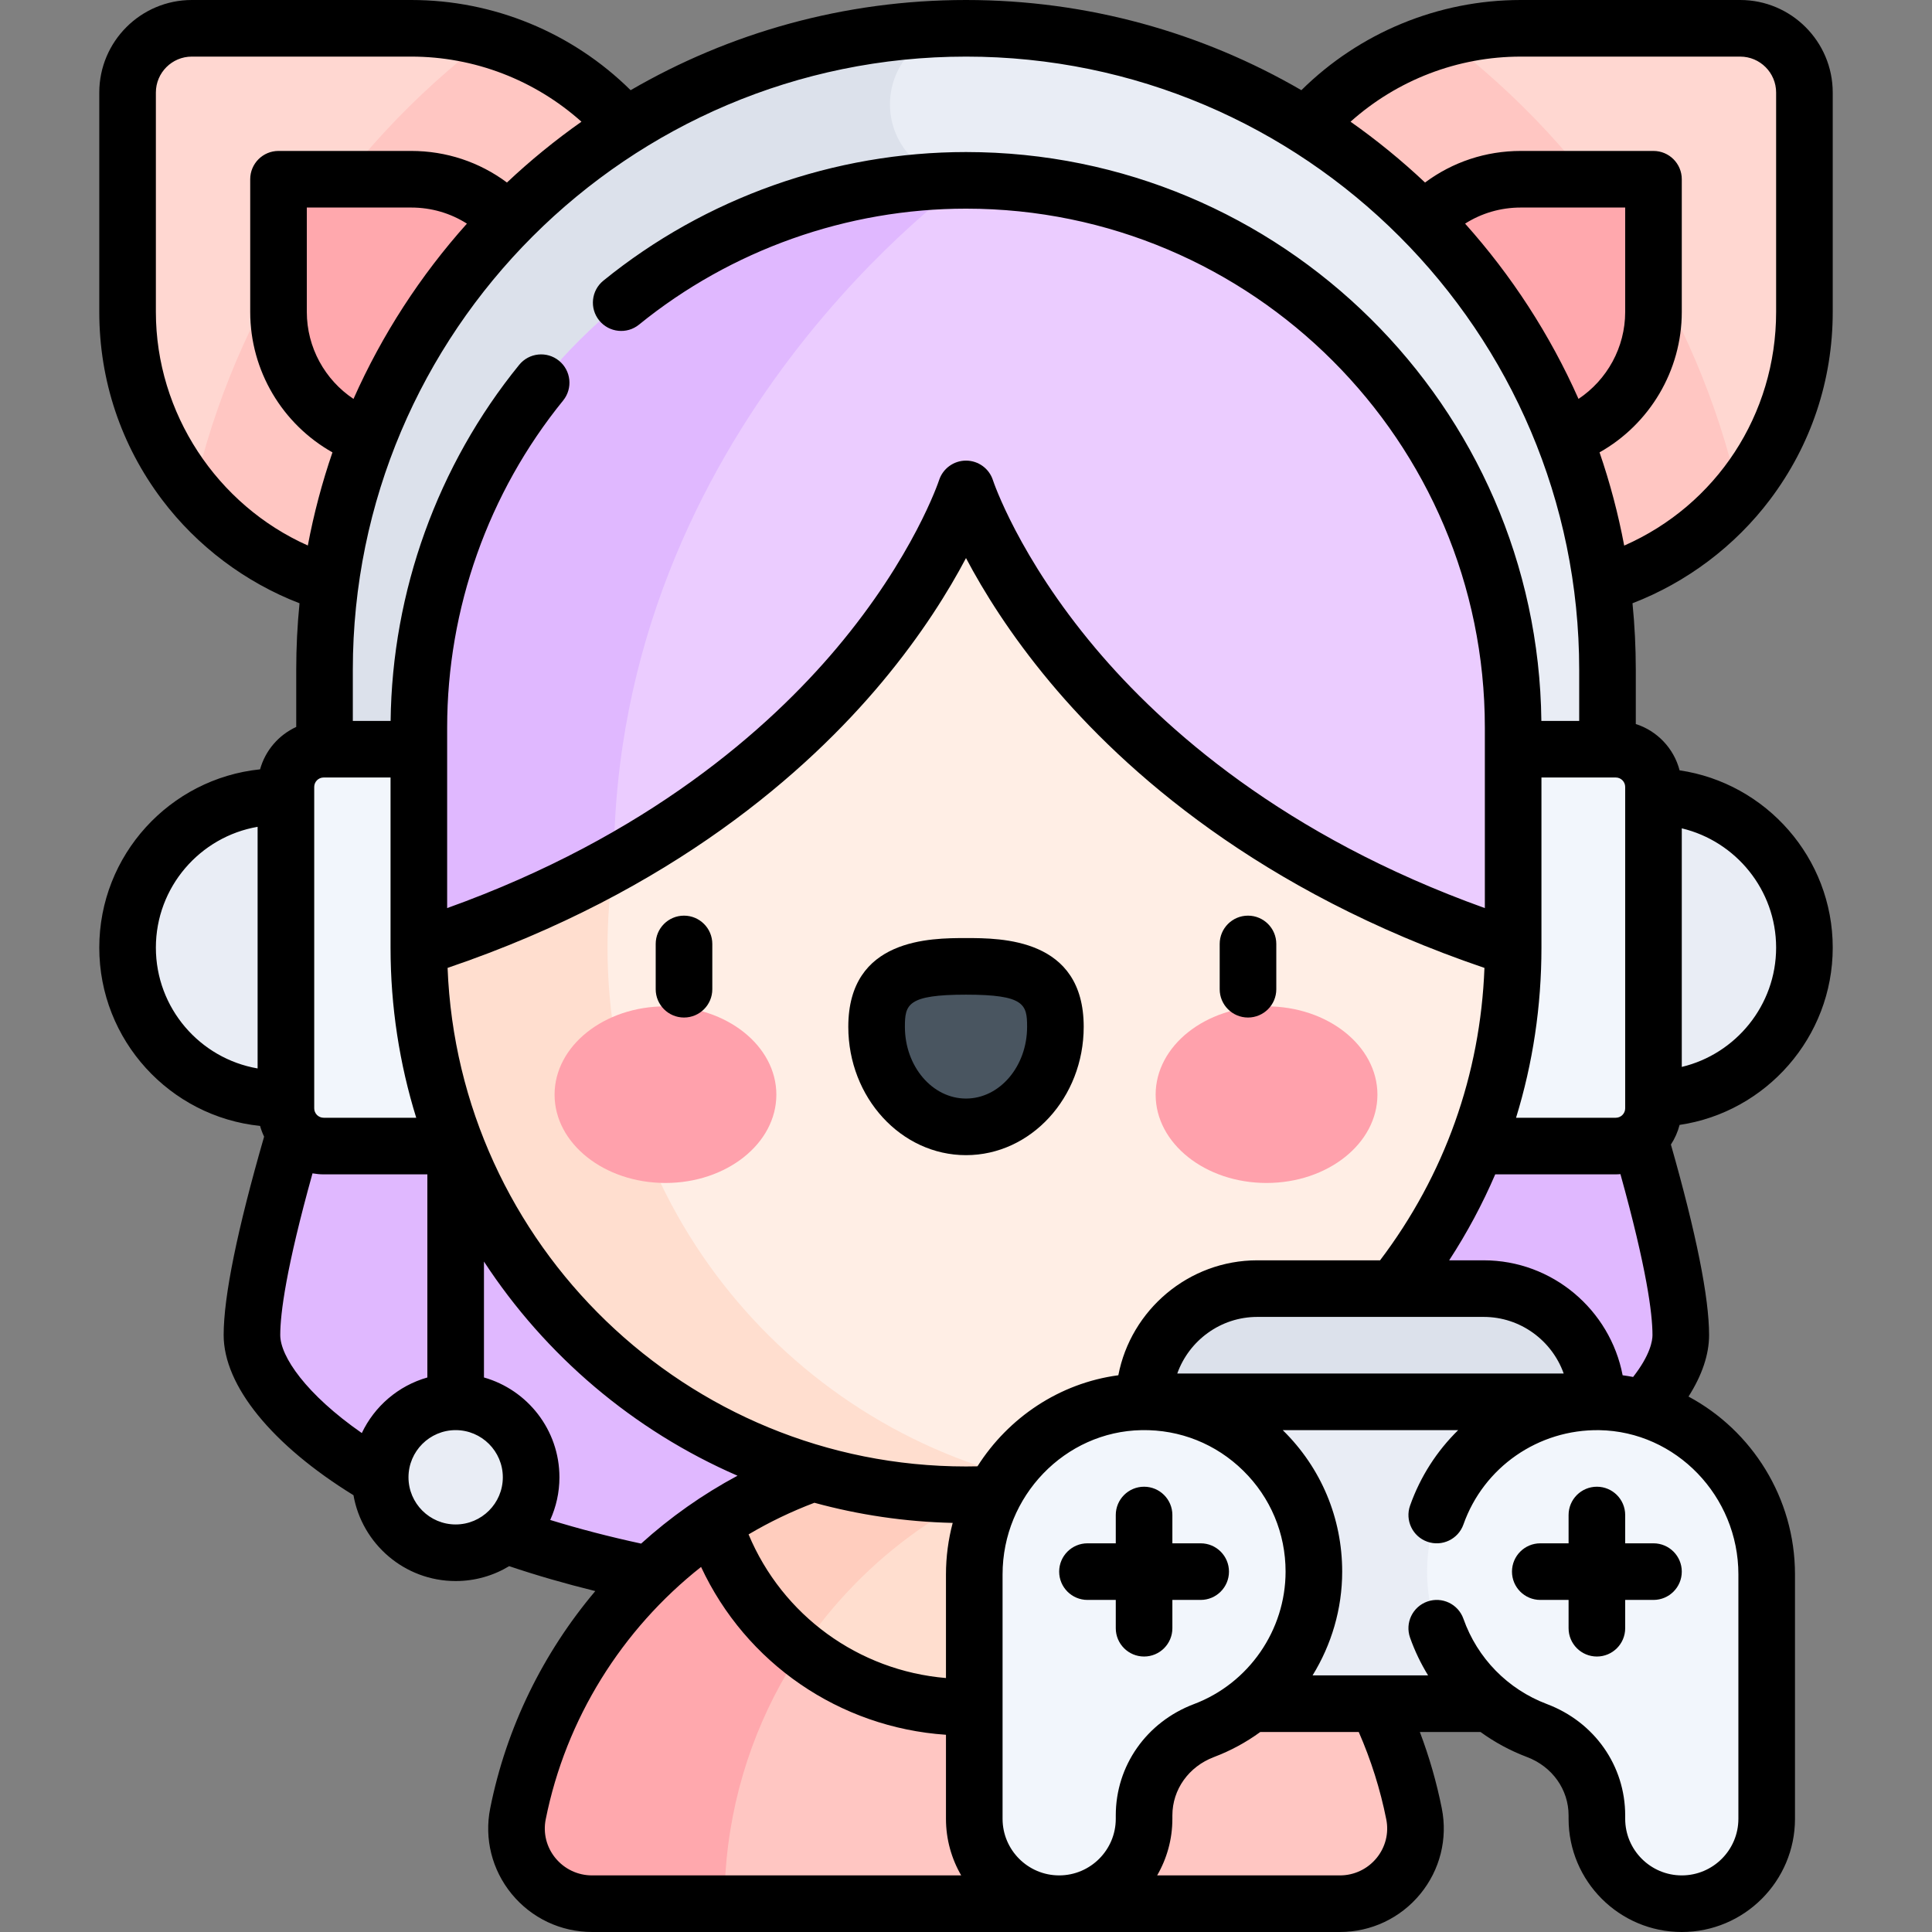 <svg id="Capa_1" enable-background="new 0 0 512 512" height="512" viewBox="0 0 512 512" width="512" xmlns="http://www.w3.org/2000/svg"><rect x="0" y="0" width="512" height="512" fill="#808080" stroke="none"/><g><g><path d="m461.169 7.5h-58.155c-41.519 0-75.176 33.657-75.176 75.176 0 41.518 33.657 75.176 75.176 75.176 41.518 0 75.176-33.657 75.176-75.176v-58.154c.001-9.401-7.62-17.022-17.021-17.022z" fill="#ffd7d1"/></g><g><path d="m382.85 10.258c-31.722 8.815-55.012 37.888-55.012 72.418 0 41.518 33.657 75.176 75.176 75.176 23.209 0 43.956-10.523 57.745-27.052-11.125-48.806-39.304-91.19-77.909-120.542z" fill="#ffc6c2"/></g><g><path d="m403.015 117.852c-19.396 0-35.176-15.78-35.176-35.176s15.78-35.176 35.176-35.176h35.176v35.176c0 19.396-15.78 35.176-35.176 35.176z" fill="#ffa8ad"/></g><g><path d="m50.831 7.5h58.155c41.519 0 75.176 33.657 75.176 75.176 0 41.518-33.657 75.176-75.176 75.176-41.518 0-75.176-33.657-75.176-75.176v-58.154c-.001-9.401 7.62-17.022 17.021-17.022z" fill="#ffd7d1"/></g><g><path d="m129.15 10.258c31.722 8.815 55.012 37.888 55.012 72.418 0 41.518-33.657 75.176-75.176 75.176-23.209 0-43.956-10.523-57.745-27.052 11.125-48.806 39.304-91.19 77.909-120.542z" fill="#ffc6c2"/></g><g><path d="m108.985 117.852c19.396 0 35.176-15.78 35.176-35.176s-15.78-35.176-35.176-35.176h-35.176v35.176c0 19.396 15.78 35.176 35.176 35.176z" fill="#ffa8ad"/></g><g><path d="m423.276 266.118h-334.357s-22.15 63.946-22.15 87.691 60.944 71.234 189.328 71.234 189.328-47.489 189.328-71.234c.001-23.745-22.149-87.691-22.149-87.691z" fill="#e0b8ff"/></g><g><path d="m256.002 7.5c-93.889 0-170 76.112-170 170v74.119h340v-74.119c0-93.888-76.112-170-170-170z" fill="#e9edf5"/></g><g><path d="m256 47.794c-11.127 0-20.147-9.02-20.147-20.147s9.02-20.147 20.147-20.147c-93.887.001-169.998 76.112-169.998 170v74.119h169.998z" fill="#dce1eb"/></g><g><circle cx="438.191" cy="251.131" fill="#e9edf5" r="40"/></g><g><circle cx="73.809" cy="251.131" fill="#e9edf5" r="40"/></g><g><path d="m85.77 303.716h51.215v-105.17h-51.215c-5.523 0-10 4.477-10 10v85.171c0 5.522 4.477 9.999 10 9.999z" fill="#f2f6fc"/></g><g><path d="m428.19 303.716h-51.215v-105.17h51.215c5.523 0 10 4.477 10 10v85.171c0 5.522-4.477 9.999-10 9.999z" fill="#f2f6fc"/></g><g><path d="m110.998 192.794v58.334h290v-58.334c0-80.081-64.919-145-145-145-80.081 0-145 64.919-145 145z" fill="#ebccff"/></g><g><path d="m110.998 192.794v58.334h51.679v-22.114c0-115.943 93.321-181.22 93.321-181.22-80.081 0-145 64.919-145 145z" fill="#e0b8ff"/></g><g><path d="m322.755 403.479h-133.513c-26.414 17.49-45.572 45.061-51.982 77.229-2.456 12.324 7.076 23.793 19.643 23.793h198.191c12.566 0 22.098-11.469 19.642-23.793-6.41-32.169-25.567-59.739-51.981-77.229z" fill="#ffc6c2"/></g><g><path d="m189.244 403.479c-26.414 17.49-45.572 45.061-51.982 77.229-2.456 12.324 7.076 23.793 19.643 23.793h35.081c0-42.202 21.597-79.352 54.338-101.021h-57.08z" fill="#ffa8ad"/></g><g><path d="m256 383.425c-24.672 0-47.617 7.382-66.754 20.053 8.939 28.367 35.434 48.947 66.754 48.947 31.321 0 57.819-20.579 66.758-48.947-19.138-12.672-42.086-20.053-66.758-20.053z" fill="#ffdecf"/></g><g><path d="m256 383.425c-24.671 0-47.617 7.381-66.755 20.052v.001c4.234 13.437 12.411 25.12 23.17 33.703 16.638-24.82 42.214-43.145 72.121-50.368-9.151-2.211-18.705-3.388-28.536-3.388z" fill="#ffcdbe"/></g><g><path d="m255.998 129.559s-26.746 83.655-145 121.569c0 80.081 64.919 145 145 145s145-64.919 145-145c-118.253-37.914-145-121.569-145-121.569z" fill="#ffeee5"/></g><g><path d="m160.998 251.128c0-7.519.575-14.903 1.679-22.114-14.9 8.238-32.018 15.81-51.679 22.114 0 80.081 64.919 145 145 145 8.526 0 16.878-.743 25-2.154-68.166-11.847-120-71.29-120-142.846z" fill="#ffdecf"/></g><g><path d="m393.191 341.496h-60c-16.569 0-30 13.431-30 30 0 16.569 13.431 30 30 30h60c16.569 0 30-13.431 30-30 0-16.569-13.432-30-30-30z" fill="#dce1eb"/></g><g><path d="m303.191 371.496h120v80h-120z" fill="#e9edf5"/></g><g><path d="m423.96 371.502c24.674.412 44.231 21.057 44.231 45.734v64.764c0 12.426-10.074 22.5-22.5 22.5-12.426 0-22.5-10.074-22.5-22.5v-.893c0-10.105-6.431-18.927-15.885-22.495-17.014-6.421-29.115-22.855-29.115-42.116 0-25.109 20.564-45.415 45.769-44.994z" fill="#f2f6fc"/></g><g><path d="m302.421 371.502c-24.674.412-44.231 21.057-44.231 45.734v64.764c0 12.426 10.074 22.5 22.5 22.5 12.426 0 22.5-10.074 22.5-22.5v-.893c0-10.105 6.431-18.927 15.885-22.495 17.014-6.421 29.115-22.855 29.115-42.116.001-25.109-20.564-45.415-45.769-44.994z" fill="#f2f6fc"/></g><g><g><g><ellipse cx="176.355" cy="290.096" fill="#ffa1ac" rx="29.387" ry="23.403"/></g><g><ellipse cx="335.645" cy="290.096" fill="#ffa1ac" rx="29.387" ry="23.403"/></g><g><path d="m279.694 272.115c0-14.643-10.608-16.019-23.693-16.019-13.086 0-23.694 1.376-23.694 16.019s10.608 26.513 23.694 26.513c13.085 0 23.693-11.87 23.693-26.513z" fill="#495560"/></g></g><g><path d="m181.268 269.656c-4.142 0-7.5-3.358-7.5-7.5v-12c0-4.142 3.358-7.5 7.5-7.5s7.5 3.358 7.5 7.5v12c0 4.142-3.358 7.5-7.5 7.5z"/></g><g><path d="m256 306.128c-17.2 0-31.193-15.258-31.193-34.013 0-23.519 21.859-23.519 31.193-23.519s31.193 0 31.193 23.519c0 18.755-13.993 34.013-31.193 34.013zm0-42.532c-15.539 0-16.193 2.611-16.193 8.519 0 10.484 7.264 19.013 16.193 19.013s16.193-8.529 16.193-19.013c0-5.907-.654-8.519-16.193-8.519z"/></g><g><path d="m330.732 269.656c-4.142 0-7.5-3.358-7.5-7.5v-12c0-4.142 3.358-7.5 7.5-7.5s7.5 3.358 7.5 7.5v12c0 4.142-3.358 7.5-7.5 7.5z"/></g></g><g><circle cx="120.754" cy="391.496" fill="#e9edf5" r="20"/></g><g><path d="m318.191 408.996h-7.5v-7.5c0-4.142-3.358-7.5-7.5-7.5s-7.5 3.358-7.5 7.5v7.5h-7.5c-4.142 0-7.5 3.358-7.5 7.5s3.358 7.5 7.5 7.5h7.5v7.5c0 4.142 3.358 7.5 7.5 7.5s7.5-3.358 7.5-7.5v-7.5h7.5c4.142 0 7.5-3.358 7.5-7.5s-3.358-7.5-7.5-7.5z"/><path d="m415.691 401.496v7.5h-7.5c-4.142 0-7.5 3.358-7.5 7.5s3.358 7.5 7.5 7.5h7.5v7.5c0 4.142 3.358 7.5 7.5 7.5s7.5-3.358 7.5-7.5v-7.5h7.5c4.142 0 7.5-3.358 7.5-7.5s-3.358-7.5-7.5-7.5h-7.5v-7.5c0-4.142-3.358-7.5-7.5-7.5s-7.5 3.358-7.5 7.5z"/><path d="m469.115 132.344c10.844-14.411 16.576-31.586 16.576-49.667v-58.156c0-13.521-11.001-24.521-24.522-24.521h-58.155c-21.847 0-42.709 8.646-58.137 23.902-26.152-15.191-56.514-23.902-88.876-23.902s-62.725 8.711-88.878 23.903c-15.428-15.257-36.289-23.903-58.138-23.903h-58.154c-13.521 0-24.522 11-24.522 24.521v58.155c0 18.109 5.748 35.305 16.622 49.728 9.307 12.344 22.093 21.94 36.444 27.47-.574 5.799-.874 11.678-.874 17.625v15.147c-4.645 2.133-8.194 6.233-9.581 11.235-23.904 2.455-42.612 22.708-42.612 47.249s18.708 44.794 42.612 47.249c.274.988.633 1.939 1.069 2.849-7.107 24.637-10.72 42.333-10.72 52.579 0 13.398 12.801 29.117 34.405 42.438 2.258 12.906 13.538 22.749 27.081 22.749 5.182 0 10.033-1.442 14.175-3.945 7.263 2.443 14.898 4.65 22.829 6.602-13.799 16.352-23.572 36.1-27.854 57.588-1.604 8.047.471 16.312 5.692 22.676 5.257 6.408 13.022 10.083 21.306 10.083h198.191c8.284 0 16.049-3.675 21.306-10.083 5.221-6.364 7.295-14.628 5.691-22.675-1.375-6.899-3.329-13.671-5.817-20.246h16.074c3.749 2.717 7.876 4.96 12.309 6.633 6.702 2.529 11.033 8.605 11.033 15.478v.895c0 16.542 13.458 30 30 30s30-13.458 30-30v-64.764c0-20.337-11.49-38.183-28.22-47.133 3.59-5.63 5.455-11.158 5.455-16.295 0-9.95-3.409-26.938-10.12-50.492 1.038-1.575 1.816-3.33 2.303-5.203 22.896-3.375 40.583-23.22 40.583-46.983 0-23.772-17.683-43.611-40.583-46.984-1.512-5.809-5.924-10.457-11.607-12.272v-14.374c0-5.948-.3-11.828-.874-17.628 14.373-5.539 27.179-15.158 36.488-27.528zm-213.113-117.344c89.603 0 162.5 72.897 162.5 162.5v13.545h-10.025c-.942-83.285-68.974-150.751-152.478-150.751-34.922 0-69.054 12.106-96.106 34.088-3.214 2.612-3.703 7.336-1.091 10.551 2.613 3.215 7.336 3.703 10.551 1.091 24.387-19.816 55.159-30.73 86.647-30.73 75.818 0 137.5 61.682 137.5 137.5v47.859c-53.177-19.069-85.324-47.657-103.172-68.839-20.451-24.271-27.125-44.356-27.185-44.54-.991-3.101-3.873-5.199-7.128-5.207h-.018c-3.248 0-6.131 2.1-7.135 5.19-.065.2-6.734 20.273-27.171 44.534-17.846 21.186-49.998 49.786-103.191 68.861v-47.858c0-31.488 10.914-62.26 30.73-86.646 2.612-3.215 2.124-7.938-1.091-10.551-3.215-2.612-7.938-2.124-10.551 1.091-21.615 26.601-33.672 60.046-34.069 94.357h-10.018v-13.545c0-89.603 72.898-162.5 162.501-162.5zm162.319 90.715c-7.576-17.063-17.763-32.716-30.056-46.452 4.372-2.775 9.436-4.263 14.749-4.263h27.676v27.676c.001 9.369-4.782 17.978-12.369 23.039zm-101.894 345.88c-12.597 4.754-20.736 16.338-20.736 29.512v.893c0 8.271-6.729 15-15 15s-15-6.729-15-15v-64.764c0-20.743 16.533-37.896 36.856-38.235 10.15-.181 19.712 3.65 26.937 10.756 7.228 7.108 11.208 16.604 11.208 26.738-.001 15.518-9.752 29.624-24.265 35.1zm-146.521-42.526c-8.372-1.809-16.436-3.903-24.094-6.264 1.564-3.452 2.443-7.279 2.443-11.309 0-12.563-8.472-23.178-20-26.452v-30.721c16.277 24.908 39.634 44.785 67.193 56.755-9.26 4.964-17.832 11.018-25.542 17.991zm-88.597-326.393v-27.676h27.676c5.315 0 10.38 1.488 14.752 4.264-12.292 13.736-22.48 29.389-30.056 46.452-7.59-5.057-12.372-13.653-12.372-23.04zm1.962 211.04v-85.171c0-1.378 1.122-2.5 2.5-2.5h17.728v45.083c0 15.69 2.384 30.832 6.805 45.088h-24.533c-1.379 0-2.5-1.121-2.5-2.5zm132.556 104.532c11.719 3.204 23.993 5.047 36.646 5.336-1.155 4.366-1.782 8.941-1.782 13.653v27.461c-23.192-1.953-43.322-16.59-52.313-38.068 5.525-3.269 11.359-6.077 17.449-8.382zm177.364-49.252c9.751 0 18.1 6.277 21.204 15h-102.406c3.108-8.72 11.462-15 21.202-15zm-60-15c-18.203 0-33.503 13.16-36.822 30.462-15.622 2.083-29.136 11.235-37.33 24.133-1.015.022-2.031.037-3.04.037-74.017 0-134.551-58.79-137.385-132.126 59.693-20.292 95.476-52.212 115.105-75.711 10.562-12.645 17.688-24.193 22.28-32.897 4.594 8.709 11.727 20.267 22.3 32.921 19.632 23.496 55.414 55.404 115.095 75.691-1.069 28.28-10.565 54.914-27.66 77.49zm75.308-82.868v-45.083h19.691c1.378 0 2.5 1.122 2.5 2.5v85.171c0 1.378-1.122 2.5-2.5 2.5h-26.42c4.444-14.417 6.729-29.551 6.729-45.088zm-367.19-168.452v-58.155c0-5.25 4.271-9.521 9.521-9.521h58.155c16.741 0 32.765 6.216 45.107 17.254-6.965 4.902-13.562 10.291-19.744 16.117-7.295-5.432-16.078-8.371-25.363-8.371h-35.176c-4.142 0-7.5 3.358-7.5 7.5v35.176c0 15.573 8.522 29.741 21.798 37.207-2.748 7.986-4.937 16.23-6.529 24.682-24.068-10.721-40.269-35.094-40.269-61.889zm0 168.455c0-16.032 11.671-29.38 26.961-32.018v64.036c-15.29-2.638-26.961-15.986-26.961-32.018zm32.96 102.678c0-5.726 1.553-17.756 8.55-42.861.962.164 1.943.269 2.951.269h27.484v53.828c-7.683 2.182-14.006 7.621-17.37 14.73-14.785-10.296-21.615-20.315-21.615-25.966zm33.985 37.687c0-6.893 5.607-12.5 12.5-12.5s12.5 5.607 12.5 12.5-5.607 12.5-12.5 12.5-12.5-5.607-12.5-12.5zm38.939 100.907c-2.36-2.877-3.3-6.606-2.578-10.23 5.322-26.708 20.233-50.387 41.176-66.921 11.868 25.476 36.636 42.564 64.9 44.48v22.268c0 5.462 1.475 10.584 4.036 15h-97.824c-3.774 0-7.313-1.675-9.71-4.597zm220.188-10.23c.723 3.625-.217 7.353-2.577 10.23-2.396 2.921-5.936 4.597-9.709 4.597h-48.439c2.561-4.416 4.036-9.538 4.036-15v-.893c0-6.873 4.331-12.949 11.033-15.478 4.429-1.672 8.541-3.918 12.265-6.633h26.094c3.254 7.438 5.71 15.213 7.297 23.177zm93.31-64.937v64.764c0 8.271-6.729 15-15 15s-15-6.729-15-15v-.893c0-13.174-8.14-24.758-20.737-29.512-10.372-3.914-18.438-12.15-22.13-22.597-1.381-3.906-5.664-5.954-9.571-4.572-3.905 1.38-5.952 5.666-4.572 9.571 1.247 3.529 2.859 6.873 4.779 10h-30.617c5.007-8.121 7.849-17.603 7.849-27.5 0-14.189-5.572-27.483-15.689-37.433-.023-.023-.048-.044-.071-.066h46.499c-5.594 5.482-10.013 12.259-12.749 19.998-1.38 3.905.666 8.19 4.571 9.571 3.906 1.378 8.19-.667 9.571-4.571 5.38-15.219 19.874-25.234 36.011-24.992 20.322.337 36.856 17.489 36.856 38.232zm-30.677-52.777c-3.315-17.309-18.599-30.463-36.824-30.463h-9.144c4.742-7.286 8.816-14.898 12.204-22.78h31.939c.419 0 .829-.034 1.241-.063 6.956 25 8.494 36.972 8.494 42.655 0 1.471-.56 5.242-5.133 11.101-.917-.174-1.842-.326-2.777-.45zm40.677-113.328c0 15.288-10.7 28.204-25.001 31.613v-63.226c14.302 3.407 25.001 16.318 25.001 31.613zm-40.262-106.545c-1.593-8.46-3.783-16.711-6.534-24.704 13.268-7.471 21.796-21.661 21.796-37.205v-35.177c0-4.142-3.358-7.5-7.5-7.5h-35.176c-9.281 0-18.065 2.939-25.362 8.37-6.182-5.827-12.779-11.216-19.745-16.117 12.343-11.038 28.367-17.253 45.107-17.253h58.155c5.25 0 9.521 4.271 9.521 9.521v58.155c0 27.24-15.88 51.196-40.262 61.91z"/></g></g></svg>